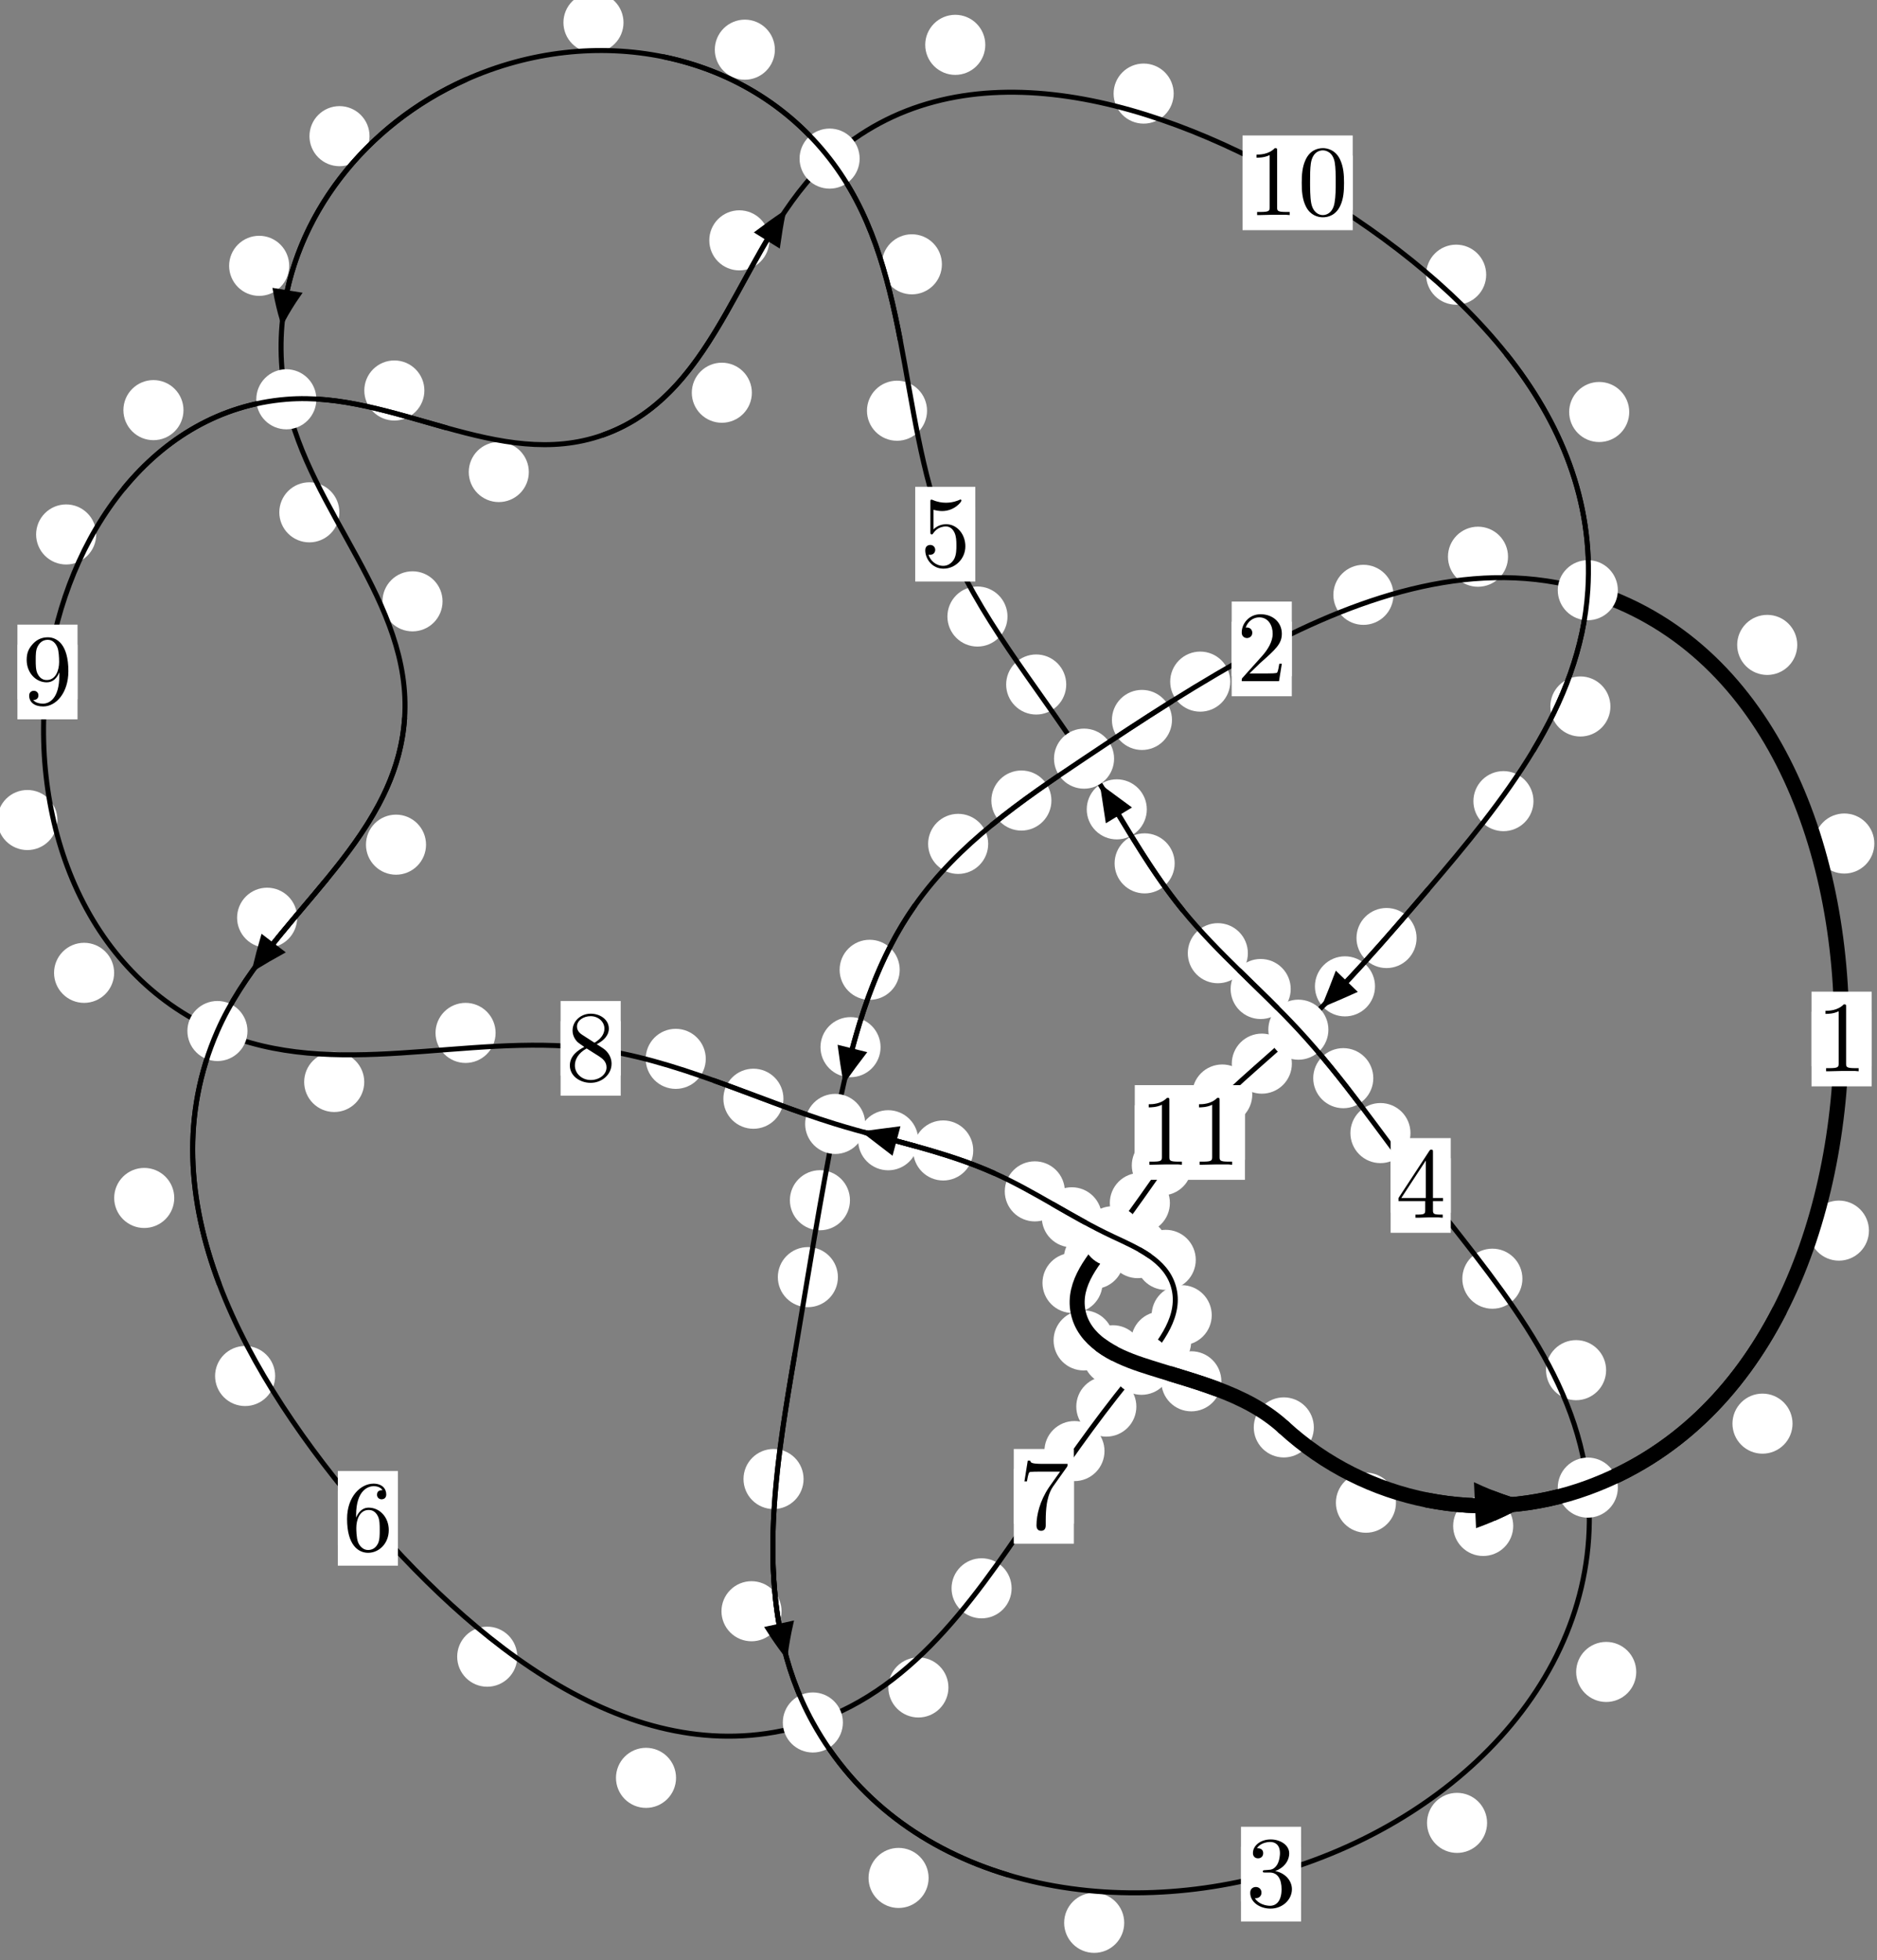<?xml version="1.0"?>
<!-- Created by MetaPost 1.999 on 2021.07.06:0013 -->
<svg version="1.1" xmlns="http://www.w3.org/2000/svg" xmlns:xlink="http://www.w3.org/1999/xlink" width="186.777" height="195.03" viewBox="0 0 186.777 195.03">
<rect x="0" y="0" width="186.777" height="195.03" fill="#808080" stroke="none"/>
<!-- Original BoundingBox: -158.264435 -46.286362 28.512115 148.743759 -->
  <defs>
    <g transform="scale(0.01,0.01)" id="GLYPHcmr10_48">
      <path style="fill-rule: evenodd;" d="M460 -320C460 -400,455 -480,420 -554C374 -650,292 -666,250 -666C190 -666,117 -640,76 -547C44 -478,39 -400,39 -320C39 -245,43 -155,84 -79C127 2,200 22,249 22C303 22,379 1,423 -94C455 -163,460 -241,460 -320M249 -0C210 -0,151 -25,133 -121C122 -181,122 -273,122 -332C122 -396,122 -462,130 -516C149 -635,224 -644,249 -644C282 -644,348 -626,367 -527C377 -471,377 -395,377 -332C377 -257,377 -189,366 -125C351 -30,294 -0,249 -0"></path>
    </g>
    <g transform="scale(0.01,0.01)" id="GLYPHcmr10_49">
      <path style="fill-rule: evenodd;" d="M294 -640C294 -664,294 -666,271 -666C209 -602,121 -602,89 -602L89 -571C109 -571,168 -571,220 -597L220 -79C220 -43,217 -31,127 -31L95 -31L95 -0L257 -0L130 -3L217 -3L257 -3L297 -3L384 -3L419 -0L419 -31L387 -31C297 -31,294 -42,294 -79"></path>
    </g>
    <g transform="scale(0.01,0.01)" id="GLYPHcmr10_50">
      <path style="fill-rule: evenodd;" d="M127 -77L233 -180C389 -318,449 -372,449 -472C449 -586,359 -666,237 -666C124 -666,50 -574,50 -485C50 -429,100 -429,103 -429C120 -429,155 -441,155 -482C155 -508,137 -534,102 -534C94 -534,92 -534,89 -533C112 -598,166 -635,224 -635C315 -635,358 -554,358 -472C358 -392,308 -313,253 -251L61 -37C50 -26,50 -24,50 -0L421 -0L449 -174L424 -174C419 -144,412 -100,402 -85C395 -77,329 -77,307 -77"></path>
    </g>
    <g transform="scale(0.01,0.01)" id="GLYPHcmr10_51">
      <path style="fill-rule: evenodd;" d="M290 -352C372 -379,430 -449,430 -528C430 -610,342 -666,246 -666C145 -666,69 -606,69 -530C69 -497,91 -478,120 -478C151 -478,171 -500,171 -529C171 -579,124 -579,109 -579C140 -628,206 -641,242 -641C283 -641,338 -619,338 -529C338 -517,336 -459,310 -415C280 -367,246 -364,221 -363C213 -362,189 -360,182 -360C174 -359,167 -358,167 -348C167 -337,174 -337,191 -337L235 -337C317 -337,354 -269,354 -171C354 -35,285 -6,241 -6C198 -6,123 -23,88 -82C123 -77,154 -99,154 -137C154 -173,127 -193,98 -193C74 -193,42 -179,42 -135C42 -44,135 22,244 22C366 22,457 -69,457 -171C457 -253,394 -331,290 -352"></path>
    </g>
    <g transform="scale(0.01,0.01)" id="GLYPHcmr10_52">
      <path style="fill-rule: evenodd;" d="M294 -165L294 -78C294 -42,292 -31,218 -31L197 -31L197 -0L332 -0L238 -3L290 -3L332 -3L374 -3L427 -3L468 -0L468 -31L447 -31C373 -31,371 -42,371 -78L371 -165L471 -165L471 -196L371 -196L371 -651C371 -671,371 -677,355 -677C346 -677,343 -677,335 -665L28 -196L28 -165M300 -196L56 -196L300 -569"></path>
    </g>
    <g transform="scale(0.01,0.01)" id="GLYPHcmr10_53">
      <path style="fill-rule: evenodd;" d="M449 -201C449 -320,367 -420,259 -420C211 -420,168 -404,132 -369L132 -564C152 -558,185 -551,217 -551C340 -551,410 -642,410 -655C410 -661,407 -666,400 -666C399 -666,397 -666,392 -663C372 -654,323 -634,256 -634C216 -634,170 -641,123 -662C115 -665,113 -665,111 -665C101 -665,101 -657,101 -641L101 -345C101 -327,101 -319,115 -319C122 -319,124 -322,128 -328C139 -344,176 -398,257 -398C309 -398,334 -352,342 -334C358 -297,360 -258,360 -208C360 -173,360 -113,336 -71C312 -32,275 -6,229 -6C156 -6,99 -59,82 -118C85 -117,88 -116,99 -116C132 -116,149 -141,149 -165C149 -189,132 -214,99 -214C85 -214,50 -207,50 -161C50 -75,119 22,231 22C347 22,449 -74,449 -201"></path>
    </g>
    <g transform="scale(0.01,0.01)" id="GLYPHcmr10_54">
      <path style="fill-rule: evenodd;" d="M132 -328L132 -352C132 -605,256 -641,307 -641C331 -641,373 -635,395 -601C380 -601,340 -601,340 -556C340 -525,364 -510,386 -510C402 -510,432 -519,432 -558C432 -618,388 -666,305 -666C177 -666,42 -537,42 -316C42 -49,158 22,251 22C362 22,457 -72,457 -204C457 -331,368 -427,257 -427C189 -427,152 -376,132 -328M251 -6C188 -6,158 -66,152 -81C134 -128,134 -208,134 -226C134 -304,166 -404,256 -404C272 -404,318 -404,349 -342C367 -305,367 -254,367 -205C367 -157,367 -107,350 -71C320 -11,274 -6,251 -6"></path>
    </g>
    <g transform="scale(0.01,0.01)" id="GLYPHcmr10_55">
      <path style="fill-rule: evenodd;" d="M476 -609C485 -621,485 -623,485 -644L242 -644C120 -644,118 -657,114 -676L89 -676L56 -470L81 -470C84 -486,93 -549,106 -561C113 -567,191 -567,204 -567L411 -567C400 -551,321 -442,299 -409C209 -274,176 -135,176 -33C176 -23,176 22,222 22C268 22,268 -23,268 -33L268 -84C268 -139,271 -194,279 -248C283 -271,297 -357,341 -419"></path>
    </g>
    <g transform="scale(0.01,0.01)" id="GLYPHcmr10_56">
      <path style="fill-rule: evenodd;" d="M163 -457C117 -487,113 -521,113 -538C113 -599,178 -641,249 -641C322 -641,386 -589,386 -517C386 -460,347 -412,287 -377M309 -362C381 -399,430 -451,430 -517C430 -609,341 -666,250 -666C150 -666,69 -592,69 -499C69 -481,71 -436,113 -389C124 -377,161 -352,186 -335C128 -306,42 -250,42 -151C42 -45,144 22,249 22C362 22,457 -61,457 -168C457 -204,446 -249,408 -291C389 -312,373 -322,309 -362M209 -320L332 -242C360 -223,407 -193,407 -132C407 -58,332 -6,250 -6C164 -6,92 -68,92 -151C92 -209,124 -273,209 -320"></path>
    </g>
    <g transform="scale(0.01,0.01)" id="GLYPHcmr10_57">
      <path style="fill-rule: evenodd;" d="M367 -318L367 -286C367 -52,263 -6,205 -6C188 -6,134 -8,107 -42C151 -42,159 -71,159 -88C159 -119,135 -134,113 -134C97 -134,67 -125,67 -86C67 -19,121 22,206 22C335 22,457 -114,457 -329C457 -598,342 -666,253 -666C198 -666,149 -648,106 -603C65 -558,42 -516,42 -441C42 -316,130 -218,242 -218C303 -218,344 -260,367 -318M243 -241C227 -241,181 -241,150 -304C132 -341,132 -391,132 -440C132 -494,132 -541,153 -578C180 -628,218 -641,253 -641C299 -641,332 -607,349 -562C361 -530,365 -467,365 -421C365 -338,331 -241,243 -241"></path>
    </g>
  </defs>
  <path d="M138.91 149.502C138.91 148.709,138.595 147.949,138.035 147.388C137.474 146.828,136.714 146.513,135.921 146.513C135.129 146.513,134.369 146.828,133.808 147.388C133.248 147.949,132.933 148.709,132.933 149.502C132.933 150.294,133.248 151.054,133.808 151.615C134.369 152.175,135.129 152.49,135.921 152.49C136.714 152.49,137.474 152.175,138.035 151.615C138.595 151.054,138.91 150.294,138.91 149.502Z" style="fill: rgb(100%,100%,100%);stroke: none;"></path>
  <path d="M130.738 142.009C130.738 141.216,130.423 140.456,129.863 139.896C129.302 139.335,128.542 139.02,127.749 139.02C126.957 139.02,126.197 139.335,125.636 139.896C125.076 140.456,124.761 141.216,124.761 142.009C124.761 142.802,125.076 143.562,125.636 144.122C126.197 144.683,126.957 144.998,127.749 144.998C128.542 144.998,129.302 144.683,129.863 144.122C130.423 143.562,130.738 142.802,130.738 142.009Z" style="fill: rgb(100%,100%,100%);stroke: none;"></path>
  <path d="M178.372 141.634C178.372 140.842,178.057 140.082,177.496 139.521C176.936 138.961,176.176 138.646,175.383 138.646C174.59 138.646,173.83 138.961,173.27 139.521C172.709 140.082,172.394 140.842,172.394 141.634C172.394 142.427,172.709 143.187,173.27 143.748C173.83 144.308,174.59 144.623,175.383 144.623C176.176 144.623,176.936 144.308,177.496 143.748C178.057 143.187,178.372 142.427,178.372 141.634Z" style="fill: rgb(100%,100%,100%);stroke: none;"></path>
  <path d="M150.578 151.812C150.578 151.02,150.263 150.259,149.702 149.699C149.142 149.139,148.382 148.824,147.589 148.824C146.796 148.824,146.036 149.139,145.476 149.699C144.915 150.259,144.6 151.02,144.6 151.812C144.6 152.605,144.915 153.365,145.476 153.926C146.036 154.486,146.796 154.801,147.589 154.801C148.382 154.801,149.142 154.486,149.702 153.926C150.263 153.365,150.578 152.605,150.578 151.812Z" style="fill: rgb(100%,100%,100%);stroke: none;"></path>
  <path d="M186.512 83.919C186.512 83.127,186.197 82.366,185.637 81.806C185.076 81.245,184.316 80.931,183.523 80.931C182.731 80.931,181.971 81.245,181.41 81.806C180.85 82.366,180.535 83.127,180.535 83.919C180.535 84.712,180.85 85.472,181.41 86.033C181.971 86.593,182.731 86.908,183.523 86.908C184.316 86.908,185.076 86.593,185.637 86.033C186.197 85.472,186.512 84.712,186.512 83.919Z" style="fill: rgb(100%,100%,100%);stroke: none;"></path>
  <path d="M185.975 122.431C185.975 121.638,185.66 120.878,185.1 120.317C184.539 119.757,183.779 119.442,182.987 119.442C182.194 119.442,181.434 119.757,180.873 120.317C180.313 120.878,179.998 121.638,179.998 122.431C179.998 123.223,180.313 123.983,180.873 124.544C181.434 125.104,182.194 125.419,182.987 125.419C183.779 125.419,184.539 125.104,185.1 124.544C185.66 123.983,185.975 123.223,185.975 122.431Z" style="fill: rgb(100%,100%,100%);stroke: none;"></path>
  <path d="M150.061 55.387C150.061 54.594,149.746 53.834,149.186 53.273C148.625 52.713,147.865 52.398,147.072 52.398C146.28 52.398,145.52 52.713,144.959 53.273C144.399 53.834,144.084 54.594,144.084 55.387C144.084 56.179,144.399 56.94,144.959 57.5C145.52 58.061,146.28 58.375,147.072 58.375C147.865 58.375,148.625 58.061,149.186 57.5C149.746 56.94,150.061 56.179,150.061 55.387Z" style="fill: rgb(100%,100%,100%);stroke: none;"></path>
  <path d="M178.842 64.16C178.842 63.368,178.527 62.608,177.966 62.047C177.406 61.487,176.646 61.172,175.853 61.172C175.06 61.172,174.3 61.487,173.74 62.047C173.179 62.608,172.864 63.368,172.864 64.16C172.864 64.953,173.179 65.713,173.74 66.274C174.3 66.834,175.06 67.149,175.853 67.149C176.646 67.149,177.406 66.834,177.966 66.274C178.527 65.713,178.842 64.953,178.842 64.16Z" style="fill: rgb(100%,100%,100%);stroke: none;"></path>
  <path d="M122.422 67.813C122.422 67.021,122.107 66.26,121.546 65.7C120.986 65.139,120.226 64.825,119.433 64.825C118.64 64.825,117.88 65.139,117.32 65.7C116.759 66.26,116.444 67.021,116.444 67.813C116.444 68.606,116.759 69.366,117.32 69.927C117.88 70.487,118.64 70.802,119.433 70.802C120.226 70.802,120.986 70.487,121.546 69.927C122.107 69.366,122.422 68.606,122.422 67.813Z" style="fill: rgb(100%,100%,100%);stroke: none;"></path>
  <path d="M138.66 59.179C138.66 58.386,138.345 57.626,137.784 57.065C137.224 56.505,136.464 56.19,135.671 56.19C134.878 56.19,134.118 56.505,133.558 57.065C132.997 57.626,132.682 58.386,132.682 59.179C132.682 59.971,132.997 60.732,133.558 61.292C134.118 61.852,134.878 62.167,135.671 62.167C136.464 62.167,137.224 61.852,137.784 61.292C138.345 60.732,138.66 59.971,138.66 59.179Z" style="fill: rgb(100%,100%,100%);stroke: none;"></path>
  <path d="M104.625 79.644C104.625 78.851,104.31 78.091,103.75 77.531C103.189 76.97,102.429 76.655,101.636 76.655C100.844 76.655,100.084 76.97,99.523 77.531C98.963 78.091,98.648 78.851,98.648 79.644C98.648 80.437,98.963 81.197,99.523 81.757C100.084 82.318,100.844 82.633,101.636 82.633C102.429 82.633,103.189 82.318,103.75 81.757C104.31 81.197,104.625 80.437,104.625 79.644Z" style="fill: rgb(100%,100%,100%);stroke: none;"></path>
  <path d="M116.623 71.625C116.623 70.832,116.308 70.072,115.748 69.511C115.187 68.951,114.427 68.636,113.635 68.636C112.842 68.636,112.082 68.951,111.521 69.511C110.961 70.072,110.646 70.832,110.646 71.625C110.646 72.417,110.961 73.178,111.521 73.738C112.082 74.299,112.842 74.614,113.635 74.614C114.427 74.614,115.187 74.299,115.748 73.738C116.308 73.178,116.623 72.417,116.623 71.625Z" style="fill: rgb(100%,100%,100%);stroke: none;"></path>
  <path d="M89.528 96.484C89.528 95.691,89.213 94.931,88.652 94.37C88.092 93.81,87.332 93.495,86.539 93.495C85.746 93.495,84.986 93.81,84.426 94.37C83.865 94.931,83.55 95.691,83.55 96.484C83.55 97.276,83.865 98.036,84.426 98.597C84.986 99.157,85.746 99.472,86.539 99.472C87.332 99.472,88.092 99.157,88.652 98.597C89.213 98.036,89.528 97.276,89.528 96.484Z" style="fill: rgb(100%,100%,100%);stroke: none;"></path>
  <path d="M98.333 83.955C98.333 83.162,98.018 82.402,97.458 81.842C96.897 81.281,96.137 80.966,95.345 80.966C94.552 80.966,93.792 81.281,93.231 81.842C92.671 82.402,92.356 83.162,92.356 83.955C92.356 84.748,92.671 85.508,93.231 86.068C93.792 86.629,94.552 86.944,95.345 86.944C96.137 86.944,96.897 86.629,97.458 86.068C98.018 85.508,98.333 84.748,98.333 83.955Z" style="fill: rgb(100%,100%,100%);stroke: none;"></path>
  <path d="M84.579 119.408C84.579 118.616,84.264 117.856,83.703 117.295C83.143 116.735,82.383 116.42,81.59 116.42C80.797 116.42,80.037 116.735,79.477 117.295C78.916 117.856,78.601 118.616,78.601 119.408C78.601 120.201,78.916 120.961,79.477 121.522C80.037 122.082,80.797 122.397,81.59 122.397C82.383 122.397,83.143 122.082,83.703 121.522C84.264 120.961,84.579 120.201,84.579 119.408Z" style="fill: rgb(100%,100%,100%);stroke: none;"></path>
  <path d="M87.623 104.18C87.623 103.387,87.308 102.627,86.748 102.067C86.187 101.506,85.427 101.191,84.635 101.191C83.842 101.191,83.082 101.506,82.521 102.067C81.961 102.627,81.646 103.387,81.646 104.18C81.646 104.973,81.961 105.733,82.521 106.293C83.082 106.854,83.842 107.169,84.635 107.169C85.427 107.169,86.187 106.854,86.748 106.293C87.308 105.733,87.623 104.973,87.623 104.18Z" style="fill: rgb(100%,100%,100%);stroke: none;"></path>
  <path d="M79.962 147.144C79.962 146.351,79.648 145.591,79.087 145.031C78.527 144.47,77.766 144.155,76.974 144.155C76.181 144.155,75.421 144.47,74.86 145.031C74.3 145.591,73.985 146.351,73.985 147.144C73.985 147.937,74.3 148.697,74.86 149.257C75.421 149.818,76.181 150.133,76.974 150.133C77.766 150.133,78.527 149.818,79.087 149.257C79.648 148.697,79.962 147.937,79.962 147.144Z" style="fill: rgb(100%,100%,100%);stroke: none;"></path>
  <path d="M83.379 127.059C83.379 126.267,83.064 125.506,82.503 124.946C81.943 124.385,81.183 124.07,80.39 124.07C79.597 124.07,78.837 124.385,78.277 124.946C77.716 125.506,77.401 126.267,77.401 127.059C77.401 127.852,77.716 128.612,78.277 129.173C78.837 129.733,79.597 130.048,80.39 130.048C81.183 130.048,81.943 129.733,82.503 129.173C83.064 128.612,83.379 127.852,83.379 127.059Z" style="fill: rgb(100%,100%,100%);stroke: none;"></path>
  <path d="M92.404 186.83C92.404 186.038,92.089 185.278,91.529 184.717C90.968 184.157,90.208 183.842,89.415 183.842C88.623 183.842,87.862 184.157,87.302 184.717C86.741 185.278,86.427 186.038,86.427 186.83C86.427 187.623,86.741 188.383,87.302 188.944C87.862 189.504,88.623 189.819,89.415 189.819C90.208 189.819,90.968 189.504,91.529 188.944C92.089 188.383,92.404 187.623,92.404 186.83Z" style="fill: rgb(100%,100%,100%);stroke: none;"></path>
  <path d="M77.771 160.298C77.771 159.505,77.456 158.745,76.895 158.185C76.335 157.624,75.575 157.309,74.782 157.309C73.989 157.309,73.229 157.624,72.669 158.185C72.108 158.745,71.793 159.505,71.793 160.298C71.793 161.091,72.108 161.851,72.669 162.411C73.229 162.972,73.989 163.287,74.782 163.287C75.575 163.287,76.335 162.972,76.895 162.411C77.456 161.851,77.771 161.091,77.771 160.298Z" style="fill: rgb(100%,100%,100%);stroke: none;"></path>
  <path d="M147.977 181.354C147.977 180.561,147.662 179.801,147.102 179.24C146.541 178.68,145.781 178.365,144.988 178.365C144.196 178.365,143.436 178.68,142.875 179.24C142.315 179.801,142 180.561,142 181.354C142 182.146,142.315 182.906,142.875 183.467C143.436 184.027,144.196 184.342,144.988 184.342C145.781 184.342,146.541 184.027,147.102 183.467C147.662 182.906,147.977 182.146,147.977 181.354Z" style="fill: rgb(100%,100%,100%);stroke: none;"></path>
  <path d="M111.869 191.298C111.869 190.505,111.555 189.745,110.994 189.184C110.434 188.624,109.673 188.309,108.881 188.309C108.088 188.309,107.328 188.624,106.767 189.184C106.207 189.745,105.892 190.505,105.892 191.298C105.892 192.09,106.207 192.85,106.767 193.411C107.328 193.971,108.088 194.286,108.881 194.286C109.673 194.286,110.434 193.971,110.994 193.411C111.555 192.85,111.869 192.09,111.869 191.298Z" style="fill: rgb(100%,100%,100%);stroke: none;"></path>
  <path d="M159.822 136.314C159.822 135.521,159.507 134.761,158.946 134.201C158.386 133.64,157.626 133.325,156.833 133.325C156.04 133.325,155.28 133.64,154.72 134.201C154.159 134.761,153.844 135.521,153.844 136.314C153.844 137.107,154.159 137.867,154.72 138.427C155.28 138.988,156.04 139.303,156.833 139.303C157.626 139.303,158.386 138.988,158.946 138.427C159.507 137.867,159.822 137.107,159.822 136.314Z" style="fill: rgb(100%,100%,100%);stroke: none;"></path>
  <path d="M162.82 166.338C162.82 165.545,162.505 164.785,161.944 164.224C161.384 163.664,160.624 163.349,159.831 163.349C159.038 163.349,158.278 163.664,157.718 164.224C157.157 164.785,156.842 165.545,156.842 166.338C156.842 167.13,157.157 167.89,157.718 168.451C158.278 169.011,159.038 169.326,159.831 169.326C160.624 169.326,161.384 169.011,161.944 168.451C162.505 167.89,162.82 167.13,162.82 166.338Z" style="fill: rgb(100%,100%,100%);stroke: none;"></path>
  <path d="M140.354 112.727C140.354 111.934,140.039 111.174,139.479 110.614C138.918 110.053,138.158 109.738,137.365 109.738C136.573 109.738,135.812 110.053,135.252 110.614C134.691 111.174,134.377 111.934,134.377 112.727C134.377 113.52,134.691 114.28,135.252 114.84C135.812 115.401,136.573 115.716,137.365 115.716C138.158 115.716,138.918 115.401,139.479 114.84C140.039 114.28,140.354 113.52,140.354 112.727Z" style="fill: rgb(100%,100%,100%);stroke: none;"></path>
  <path d="M151.492 127.215C151.492 126.422,151.177 125.662,150.616 125.101C150.056 124.541,149.296 124.226,148.503 124.226C147.71 124.226,146.95 124.541,146.39 125.101C145.829 125.662,145.514 126.422,145.514 127.215C145.514 128.007,145.829 128.767,146.39 129.328C146.95 129.888,147.71 130.203,148.503 130.203C149.296 130.203,150.056 129.888,150.616 129.328C151.177 128.767,151.492 128.007,151.492 127.215Z" style="fill: rgb(100%,100%,100%);stroke: none;"></path>
  <path d="M128.436 98.394C128.436 97.601,128.121 96.841,127.56 96.28C127 95.72,126.24 95.405,125.447 95.405C124.654 95.405,123.894 95.72,123.334 96.28C122.773 96.841,122.458 97.601,122.458 98.394C122.458 99.186,122.773 99.946,123.334 100.507C123.894 101.067,124.654 101.382,125.447 101.382C126.24 101.382,127 101.067,127.56 100.507C128.121 99.946,128.436 99.186,128.436 98.394Z" style="fill: rgb(100%,100%,100%);stroke: none;"></path>
  <path d="M136.655 107.265C136.655 106.472,136.341 105.712,135.78 105.151C135.22 104.591,134.459 104.276,133.667 104.276C132.874 104.276,132.114 104.591,131.553 105.151C130.993 105.712,130.678 106.472,130.678 107.265C130.678 108.057,130.993 108.818,131.553 109.378C132.114 109.939,132.874 110.253,133.667 110.253C134.459 110.253,135.22 109.939,135.78 109.378C136.341 108.818,136.655 108.057,136.655 107.265Z" style="fill: rgb(100%,100%,100%);stroke: none;"></path>
  <path d="M116.889 85.894C116.889 85.101,116.574 84.341,116.014 83.781C115.453 83.22,114.693 82.905,113.901 82.905C113.108 82.905,112.348 83.22,111.787 83.781C111.227 84.341,110.912 85.101,110.912 85.894C110.912 86.687,111.227 87.447,111.787 88.007C112.348 88.568,113.108 88.883,113.901 88.883C114.693 88.883,115.453 88.568,116.014 88.007C116.574 87.447,116.889 86.687,116.889 85.894Z" style="fill: rgb(100%,100%,100%);stroke: none;"></path>
  <path d="M124.173 94.831C124.173 94.038,123.858 93.278,123.297 92.718C122.737 92.157,121.977 91.842,121.184 91.842C120.391 91.842,119.631 92.157,119.071 92.718C118.51 93.278,118.195 94.038,118.195 94.831C118.195 95.624,118.51 96.384,119.071 96.944C119.631 97.505,120.391 97.82,121.184 97.82C121.977 97.82,122.737 97.505,123.297 96.944C123.858 96.384,124.173 95.624,124.173 94.831Z" style="fill: rgb(100%,100%,100%);stroke: none;"></path>
  <path d="M106.099 68.099C106.099 67.307,105.784 66.546,105.223 65.986C104.663 65.425,103.903 65.11,103.11 65.11C102.317 65.11,101.557 65.425,100.997 65.986C100.436 66.546,100.121 67.307,100.121 68.099C100.121 68.892,100.436 69.652,100.997 70.213C101.557 70.773,102.317 71.088,103.11 71.088C103.903 71.088,104.663 70.773,105.223 70.213C105.784 69.652,106.099 68.892,106.099 68.099Z" style="fill: rgb(100%,100%,100%);stroke: none;"></path>
  <path d="M114.117 80.521C114.117 79.728,113.802 78.968,113.242 78.408C112.681 77.847,111.921 77.532,111.129 77.532C110.336 77.532,109.576 77.847,109.015 78.408C108.455 78.968,108.14 79.728,108.14 80.521C108.14 81.314,108.455 82.074,109.015 82.634C109.576 83.195,110.336 83.51,111.129 83.51C111.921 83.51,112.681 83.195,113.242 82.634C113.802 82.074,114.117 81.314,114.117 80.521Z" style="fill: rgb(100%,100%,100%);stroke: none;"></path>
  <path d="M92.248 40.863C92.248 40.07,91.933 39.31,91.372 38.749C90.812 38.189,90.052 37.874,89.259 37.874C88.466 37.874,87.706 38.189,87.146 38.749C86.585 39.31,86.27 40.07,86.27 40.863C86.27 41.655,86.585 42.415,87.146 42.976C87.706 43.536,88.466 43.851,89.259 43.851C90.052 43.851,90.812 43.536,91.372 42.976C91.933 42.415,92.248 41.655,92.248 40.863Z" style="fill: rgb(100%,100%,100%);stroke: none;"></path>
  <path d="M100.254 61.337C100.254 60.545,99.939 59.785,99.378 59.224C98.818 58.664,98.058 58.349,97.265 58.349C96.472 58.349,95.712 58.664,95.152 59.224C94.591 59.785,94.276 60.545,94.276 61.337C94.276 62.13,94.591 62.89,95.152 63.451C95.712 64.011,96.472 64.326,97.265 64.326C98.058 64.326,98.818 64.011,99.378 63.451C99.939 62.89,100.254 62.13,100.254 61.337Z" style="fill: rgb(100%,100%,100%);stroke: none;"></path>
  <path d="M77.107 4.943C77.107 4.15,76.792 3.39,76.232 2.83C75.672 2.269,74.911 1.954,74.119 1.954C73.326 1.954,72.566 2.269,72.005 2.83C71.445 3.39,71.13 4.15,71.13 4.943C71.13 5.736,71.445 6.496,72.005 7.056C72.566 7.617,73.326 7.932,74.119 7.932C74.911 7.932,75.672 7.617,76.232 7.056C76.792 6.496,77.107 5.736,77.107 4.943Z" style="fill: rgb(100%,100%,100%);stroke: none;"></path>
  <path d="M93.727 26.296C93.727 25.504,93.412 24.744,92.852 24.183C92.291 23.623,91.531 23.308,90.739 23.308C89.946 23.308,89.186 23.623,88.625 24.183C88.065 24.744,87.75 25.504,87.75 26.296C87.75 27.089,88.065 27.849,88.625 28.41C89.186 28.97,89.946 29.285,90.739 29.285C91.531 29.285,92.291 28.97,92.852 28.41C93.412 27.849,93.727 27.089,93.727 26.296Z" style="fill: rgb(100%,100%,100%);stroke: none;"></path>
  <path d="M36.772 13.547C36.772 12.755,36.457 11.994,35.897 11.434C35.336 10.874,34.576 10.559,33.784 10.559C32.991 10.559,32.231 10.874,31.67 11.434C31.11 11.994,30.795 12.755,30.795 13.547C30.795 14.34,31.11 15.1,31.67 15.661C32.231 16.221,32.991 16.536,33.784 16.536C34.576 16.536,35.336 16.221,35.897 15.661C36.457 15.1,36.772 14.34,36.772 13.547Z" style="fill: rgb(100%,100%,100%);stroke: none;"></path>
  <path d="M62.044 2.245C62.044 1.452,61.729 0.692,61.168 0.132C60.608 -0.429,59.848 -0.744,59.055 -0.744C58.262 -0.744,57.502 -0.429,56.942 0.132C56.381 0.692,56.066 1.452,56.066 2.245C56.066 3.038,56.381 3.798,56.942 4.358C57.502 4.919,58.262 5.234,59.055 5.234C59.848 5.234,60.608 4.919,61.168 4.358C61.729 3.798,62.044 3.038,62.044 2.245Z" style="fill: rgb(100%,100%,100%);stroke: none;"></path>
  <path d="M33.771 50.97C33.771 50.177,33.456 49.417,32.896 48.857C32.335 48.296,31.575 47.981,30.783 47.981C29.99 47.981,29.23 48.296,28.669 48.857C28.109 49.417,27.794 50.177,27.794 50.97C27.794 51.763,28.109 52.523,28.669 53.083C29.23 53.644,29.99 53.959,30.783 53.959C31.575 53.959,32.335 53.644,32.896 53.083C33.456 52.523,33.771 51.763,33.771 50.97Z" style="fill: rgb(100%,100%,100%);stroke: none;"></path>
  <path d="M28.778 26.447C28.778 25.654,28.463 24.894,27.902 24.333C27.342 23.773,26.582 23.458,25.789 23.458C24.996 23.458,24.236 23.773,23.676 24.333C23.115 24.894,22.8 25.654,22.8 26.447C22.8 27.239,23.115 28,23.676 28.56C24.236 29.121,24.996 29.436,25.789 29.436C26.582 29.436,27.342 29.121,27.902 28.56C28.463 28,28.778 27.239,28.778 26.447Z" style="fill: rgb(100%,100%,100%);stroke: none;"></path>
  <path d="M42.394 84.035C42.394 83.242,42.079 82.482,41.519 81.921C40.958 81.361,40.198 81.046,39.406 81.046C38.613 81.046,37.853 81.361,37.292 81.921C36.732 82.482,36.417 83.242,36.417 84.035C36.417 84.827,36.732 85.587,37.292 86.148C37.853 86.708,38.613 87.023,39.406 87.023C40.198 87.023,40.958 86.708,41.519 86.148C42.079 85.587,42.394 84.827,42.394 84.035Z" style="fill: rgb(100%,100%,100%);stroke: none;"></path>
  <path d="M44.037 59.826C44.037 59.033,43.722 58.273,43.162 57.713C42.601 57.152,41.841 56.837,41.048 56.837C40.256 56.837,39.495 57.152,38.935 57.713C38.375 58.273,38.06 59.033,38.06 59.826C38.06 60.619,38.375 61.379,38.935 61.939C39.495 62.5,40.256 62.815,41.048 62.815C41.841 62.815,42.601 62.5,43.162 61.939C43.722 61.379,44.037 60.619,44.037 59.826Z" style="fill: rgb(100%,100%,100%);stroke: none;"></path>
  <path d="M17.34 119.182C17.34 118.389,17.025 117.629,16.465 117.068C15.904 116.508,15.144 116.193,14.351 116.193C13.559 116.193,12.799 116.508,12.238 117.068C11.678 117.629,11.363 118.389,11.363 119.182C11.363 119.974,11.678 120.734,12.238 121.295C12.799 121.855,13.559 122.17,14.351 122.17C15.144 122.17,15.904 121.855,16.465 121.295C17.025 120.734,17.34 119.974,17.34 119.182Z" style="fill: rgb(100%,100%,100%);stroke: none;"></path>
  <path d="M29.57 91.303C29.57 90.51,29.255 89.75,28.695 89.19C28.134 88.629,27.374 88.314,26.581 88.314C25.789 88.314,25.028 88.629,24.468 89.19C23.908 89.75,23.593 90.51,23.593 91.303C23.593 92.096,23.908 92.856,24.468 93.416C25.028 93.977,25.789 94.292,26.581 94.292C27.374 94.292,28.134 93.977,28.695 93.416C29.255 92.856,29.57 92.096,29.57 91.303Z" style="fill: rgb(100%,100%,100%);stroke: none;"></path>
  <path d="M51.471 164.82C51.471 164.027,51.156 163.267,50.596 162.707C50.035 162.146,49.275 161.831,48.482 161.831C47.69 161.831,46.93 162.146,46.369 162.707C45.809 163.267,45.494 164.027,45.494 164.82C45.494 165.613,45.809 166.373,46.369 166.933C46.93 167.494,47.69 167.809,48.482 167.809C49.275 167.809,50.035 167.494,50.596 166.933C51.156 166.373,51.471 165.613,51.471 164.82Z" style="fill: rgb(100%,100%,100%);stroke: none;"></path>
  <path d="M27.38 136.895C27.38 136.103,27.066 135.343,26.505 134.782C25.945 134.222,25.184 133.907,24.392 133.907C23.599 133.907,22.839 134.222,22.278 134.782C21.718 135.343,21.403 136.103,21.403 136.895C21.403 137.688,21.718 138.448,22.278 139.009C22.839 139.569,23.599 139.884,24.392 139.884C25.184 139.884,25.945 139.569,26.505 139.009C27.066 138.448,27.38 137.688,27.38 136.895Z" style="fill: rgb(100%,100%,100%);stroke: none;"></path>
  <path d="M94.377 167.881C94.377 167.088,94.062 166.328,93.501 165.768C92.941 165.207,92.181 164.892,91.388 164.892C90.595 164.892,89.835 165.207,89.275 165.768C88.714 166.328,88.399 167.088,88.399 167.881C88.399 168.674,88.714 169.434,89.275 169.994C89.835 170.555,90.595 170.87,91.388 170.87C92.181 170.87,92.941 170.555,93.501 169.994C94.062 169.434,94.377 168.674,94.377 167.881Z" style="fill: rgb(100%,100%,100%);stroke: none;"></path>
  <path d="M67.272 176.874C67.272 176.082,66.957 175.322,66.397 174.761C65.836 174.201,65.076 173.886,64.283 173.886C63.491 173.886,62.731 174.201,62.17 174.761C61.61 175.322,61.295 176.082,61.295 176.874C61.295 177.667,61.61 178.427,62.17 178.988C62.731 179.548,63.491 179.863,64.283 179.863C65.076 179.863,65.836 179.548,66.397 178.988C66.957 178.427,67.272 177.667,67.272 176.874Z" style="fill: rgb(100%,100%,100%);stroke: none;"></path>
  <path d="M109.907 144.363C109.907 143.571,109.592 142.811,109.031 142.25C108.471 141.69,107.711 141.375,106.918 141.375C106.125 141.375,105.365 141.69,104.805 142.25C104.244 142.811,103.929 143.571,103.929 144.363C103.929 145.156,104.244 145.916,104.805 146.477C105.365 147.037,106.125 147.352,106.918 147.352C107.711 147.352,108.471 147.037,109.031 146.477C109.592 145.916,109.907 145.156,109.907 144.363Z" style="fill: rgb(100%,100%,100%);stroke: none;"></path>
  <path d="M100.664 158.017C100.664 157.224,100.35 156.464,99.789 155.904C99.229 155.343,98.468 155.028,97.676 155.028C96.883 155.028,96.123 155.343,95.562 155.904C95.002 156.464,94.687 157.224,94.687 158.017C94.687 158.81,95.002 159.57,95.562 160.13C96.123 160.691,96.883 161.006,97.676 161.006C98.468 161.006,99.229 160.691,99.789 160.13C100.35 159.57,100.664 158.81,100.664 158.017Z" style="fill: rgb(100%,100%,100%);stroke: none;"></path>
  <path d="M118.531 133.463C118.531 132.67,118.216 131.91,117.656 131.35C117.095 130.789,116.335 130.474,115.543 130.474C114.75 130.474,113.99 130.789,113.429 131.35C112.869 131.91,112.554 132.67,112.554 133.463C112.554 134.256,112.869 135.016,113.429 135.576C113.99 136.137,114.75 136.452,115.543 136.452C116.335 136.452,117.095 136.137,117.656 135.576C118.216 135.016,118.531 134.256,118.531 133.463Z" style="fill: rgb(100%,100%,100%);stroke: none;"></path>
  <path d="M113.077 139.938C113.077 139.146,112.762 138.385,112.201 137.825C111.641 137.264,110.881 136.949,110.088 136.949C109.295 136.949,108.535 137.264,107.975 137.825C107.414 138.385,107.099 139.146,107.099 139.938C107.099 140.731,107.414 141.491,107.975 142.052C108.535 142.612,109.295 142.927,110.088 142.927C110.881 142.927,111.641 142.612,112.201 142.052C112.762 141.491,113.077 140.731,113.077 139.938Z" style="fill: rgb(100%,100%,100%);stroke: none;"></path>
  <path d="M118.989 125.341C118.989 124.548,118.674 123.788,118.114 123.227C117.553 122.667,116.793 122.352,116.001 122.352C115.208 122.352,114.448 122.667,113.887 123.227C113.327 123.788,113.012 124.548,113.012 125.341C113.012 126.133,113.327 126.893,113.887 127.454C114.448 128.014,115.208 128.329,116.001 128.329C116.793 128.329,117.553 128.014,118.114 127.454C118.674 126.893,118.989 126.133,118.989 125.341Z" style="fill: rgb(100%,100%,100%);stroke: none;"></path>
  <path d="M120.578 130.846C120.578 130.053,120.263 129.293,119.702 128.733C119.142 128.172,118.382 127.857,117.589 127.857C116.796 127.857,116.036 128.172,115.476 128.733C114.915 129.293,114.6 130.053,114.6 130.846C114.6 131.639,114.915 132.399,115.476 132.959C116.036 133.52,116.796 133.835,117.589 133.835C118.382 133.835,119.142 133.52,119.702 132.959C120.263 132.399,120.578 131.639,120.578 130.846Z" style="fill: rgb(100%,100%,100%);stroke: none;"></path>
  <path d="M109.644 121.106C109.644 120.313,109.329 119.553,108.769 118.992C108.208 118.432,107.448 118.117,106.656 118.117C105.863 118.117,105.103 118.432,104.542 118.992C103.982 119.553,103.667 120.313,103.667 121.106C103.667 121.898,103.982 122.659,104.542 123.219C105.103 123.78,105.863 124.094,106.656 124.094C107.448 124.094,108.208 123.78,108.769 123.219C109.329 122.659,109.644 121.898,109.644 121.106Z" style="fill: rgb(100%,100%,100%);stroke: none;"></path>
  <path d="M116.191 124.172C116.191 123.379,115.876 122.619,115.316 122.059C114.755 121.498,113.995 121.183,113.202 121.183C112.41 121.183,111.649 121.498,111.089 122.059C110.529 122.619,110.214 123.379,110.214 124.172C110.214 124.965,110.529 125.725,111.089 126.285C111.649 126.846,112.41 127.161,113.202 127.161C113.995 127.161,114.755 126.846,115.316 126.285C115.876 125.725,116.191 124.965,116.191 124.172Z" style="fill: rgb(100%,100%,100%);stroke: none;"></path>
  <path d="M96.845 114.457C96.845 113.664,96.53 112.904,95.97 112.343C95.41 111.783,94.649 111.468,93.857 111.468C93.064 111.468,92.304 111.783,91.743 112.343C91.183 112.904,90.868 113.664,90.868 114.457C90.868 115.249,91.183 116.009,91.743 116.57C92.304 117.13,93.064 117.445,93.857 117.445C94.649 117.445,95.41 117.13,95.97 116.57C96.53 116.009,96.845 115.249,96.845 114.457Z" style="fill: rgb(100%,100%,100%);stroke: none;"></path>
  <path d="M105.961 118.526C105.961 117.734,105.646 116.973,105.086 116.413C104.525 115.852,103.765 115.537,102.972 115.537C102.18 115.537,101.419 115.852,100.859 116.413C100.299 116.973,99.984 117.734,99.984 118.526C99.984 119.319,100.299 120.079,100.859 120.64C101.419 121.2,102.18 121.515,102.972 121.515C103.765 121.515,104.525 121.2,105.086 120.64C105.646 120.079,105.961 119.319,105.961 118.526Z" style="fill: rgb(100%,100%,100%);stroke: none;"></path>
  <path d="M77.959 109.31C77.959 108.518,77.644 107.758,77.084 107.197C76.523 106.637,75.763 106.322,74.971 106.322C74.178 106.322,73.418 106.637,72.857 107.197C72.297 107.758,71.982 108.518,71.982 109.31C71.982 110.103,72.297 110.863,72.857 111.424C73.418 111.984,74.178 112.299,74.971 112.299C75.763 112.299,76.523 111.984,77.084 111.424C77.644 110.863,77.959 110.103,77.959 109.31Z" style="fill: rgb(100%,100%,100%);stroke: none;"></path>
  <path d="M91.371 113.44C91.371 112.647,91.056 111.887,90.495 111.327C89.935 110.766,89.175 110.451,88.382 110.451C87.589 110.451,86.829 110.766,86.269 111.327C85.708 111.887,85.393 112.647,85.393 113.44C85.393 114.233,85.708 114.993,86.269 115.553C86.829 116.114,87.589 116.429,88.382 116.429C89.175 116.429,89.935 116.114,90.495 115.553C91.056 114.993,91.371 114.233,91.371 113.44Z" style="fill: rgb(100%,100%,100%);stroke: none;"></path>
  <path d="M49.316 102.761C49.316 101.968,49.001 101.208,48.441 100.648C47.88 100.087,47.12 99.772,46.328 99.772C45.535 99.772,44.775 100.087,44.214 100.648C43.654 101.208,43.339 101.968,43.339 102.761C43.339 103.554,43.654 104.314,44.214 104.874C44.775 105.435,45.535 105.75,46.328 105.75C47.12 105.75,47.88 105.435,48.441 104.874C49.001 104.314,49.316 103.554,49.316 102.761Z" style="fill: rgb(100%,100%,100%);stroke: none;"></path>
  <path d="M70.23 105.342C70.23 104.55,69.915 103.79,69.355 103.229C68.794 102.669,68.034 102.354,67.242 102.354C66.449 102.354,65.689 102.669,65.128 103.229C64.568 103.79,64.253 104.55,64.253 105.342C64.253 106.135,64.568 106.895,65.128 107.456C65.689 108.016,66.449 108.331,67.242 108.331C68.034 108.331,68.794 108.016,69.355 107.456C69.915 106.895,70.23 106.135,70.23 105.342Z" style="fill: rgb(100%,100%,100%);stroke: none;"></path>
  <path d="M11.357 96.785C11.357 95.992,11.042 95.232,10.481 94.672C9.921 94.111,9.161 93.796,8.368 93.796C7.575 93.796,6.815 94.111,6.255 94.672C5.694 95.232,5.379 95.992,5.379 96.785C5.379 97.578,5.694 98.338,6.255 98.898C6.815 99.459,7.575 99.774,8.368 99.774C9.161 99.774,9.921 99.459,10.481 98.898C11.042 98.338,11.357 97.578,11.357 96.785Z" style="fill: rgb(100%,100%,100%);stroke: none;"></path>
  <path d="M36.246 107.643C36.246 106.851,35.931 106.09,35.37 105.53C34.81 104.969,34.05 104.654,33.257 104.654C32.464 104.654,31.704 104.969,31.144 105.53C30.583 106.09,30.268 106.851,30.268 107.643C30.268 108.436,30.583 109.196,31.144 109.757C31.704 110.317,32.464 110.632,33.257 110.632C34.05 110.632,34.81 110.317,35.37 109.757C35.931 109.196,36.246 108.436,36.246 107.643Z" style="fill: rgb(100%,100%,100%);stroke: none;"></path>
  <path d="M9.572 53.173C9.572 52.38,9.257 51.62,8.696 51.059C8.136 50.499,7.376 50.184,6.583 50.184C5.79 50.184,5.03 50.499,4.47 51.059C3.909 51.62,3.594 52.38,3.594 53.173C3.594 53.965,3.909 54.725,4.47 55.286C5.03 55.846,5.79 56.161,6.583 56.161C7.376 56.161,8.136 55.846,8.696 55.286C9.257 54.725,9.572 53.965,9.572 53.173Z" style="fill: rgb(100%,100%,100%);stroke: none;"></path>
  <path d="M5.713 81.583C5.713 80.79,5.398 80.03,4.838 79.469C4.277 78.909,3.517 78.594,2.724 78.594C1.932 78.594,1.171 78.909,0.611 79.469C0.051 80.03,-0.264 80.79,-0.264 81.583C-0.264 82.375,0.051 83.136,0.611 83.696C1.171 84.256,1.932 84.571,2.724 84.571C3.517 84.571,4.277 84.256,4.838 83.696C5.398 83.136,5.713 82.375,5.713 81.583Z" style="fill: rgb(100%,100%,100%);stroke: none;"></path>
  <path d="M42.229 38.849C42.229 38.056,41.914 37.296,41.354 36.736C40.793 36.175,40.033 35.86,39.24 35.86C38.448 35.86,37.688 36.175,37.127 36.736C36.567 37.296,36.252 38.056,36.252 38.849C36.252 39.642,36.567 40.402,37.127 40.962C37.688 41.523,38.448 41.838,39.24 41.838C40.033 41.838,40.793 41.523,41.354 40.962C41.914 40.402,42.229 39.642,42.229 38.849Z" style="fill: rgb(100%,100%,100%);stroke: none;"></path>
  <path d="M18.258 40.803C18.258 40.01,17.943 39.25,17.382 38.69C16.822 38.129,16.062 37.814,15.269 37.814C14.476 37.814,13.716 38.129,13.156 38.69C12.595 39.25,12.28 40.01,12.28 40.803C12.28 41.596,12.595 42.356,13.156 42.916C13.716 43.477,14.476 43.792,15.269 43.792C16.062 43.792,16.822 43.477,17.382 42.916C17.943 42.356,18.258 41.596,18.258 40.803Z" style="fill: rgb(100%,100%,100%);stroke: none;"></path>
  <path d="M74.817 39.072C74.817 38.279,74.502 37.519,73.942 36.958C73.381 36.398,72.621 36.083,71.829 36.083C71.036 36.083,70.276 36.398,69.715 36.958C69.155 37.519,68.84 38.279,68.84 39.072C68.84 39.864,69.155 40.624,69.715 41.185C70.276 41.745,71.036 42.06,71.829 42.06C72.621 42.06,73.381 41.745,73.942 41.185C74.502 40.624,74.817 39.864,74.817 39.072Z" style="fill: rgb(100%,100%,100%);stroke: none;"></path>
  <path d="M52.622 46.963C52.622 46.17,52.307 45.41,51.747 44.849C51.186 44.289,50.426 43.974,49.634 43.974C48.841 43.974,48.081 44.289,47.52 44.849C46.96 45.41,46.645 46.17,46.645 46.963C46.645 47.755,46.96 48.516,47.52 49.076C48.081 49.637,48.841 49.951,49.634 49.951C50.426 49.951,51.186 49.637,51.747 49.076C52.307 48.516,52.622 47.755,52.622 46.963Z" style="fill: rgb(100%,100%,100%);stroke: none;"></path>
  <path d="M98.046 4.462C98.046 3.669,97.731 2.909,97.171 2.349C96.61 1.788,95.85 1.473,95.057 1.473C94.265 1.473,93.504 1.788,92.944 2.349C92.383 2.909,92.068 3.669,92.068 4.462C92.068 5.255,92.383 6.015,92.944 6.575C93.504 7.136,94.265 7.451,95.057 7.451C95.85 7.451,96.61 7.136,97.171 6.575C97.731 6.015,98.046 5.255,98.046 4.462Z" style="fill: rgb(100%,100%,100%);stroke: none;"></path>
  <path d="M76.557 23.912C76.557 23.119,76.242 22.359,75.682 21.798C75.122 21.238,74.361 20.923,73.569 20.923C72.776 20.923,72.016 21.238,71.455 21.798C70.895 22.359,70.58 23.119,70.58 23.912C70.58 24.704,70.895 25.464,71.455 26.025C72.016 26.585,72.776 26.9,73.569 26.9C74.361 26.9,75.122 26.585,75.682 26.025C76.242 25.464,76.557 24.704,76.557 23.912Z" style="fill: rgb(100%,100%,100%);stroke: none;"></path>
  <path d="M147.888 27.329C147.888 26.536,147.573 25.776,147.012 25.216C146.452 24.655,145.692 24.34,144.899 24.34C144.106 24.34,143.346 24.655,142.786 25.216C142.225 25.776,141.91 26.536,141.91 27.329C141.91 28.122,142.225 28.882,142.786 29.442C143.346 30.003,144.106 30.318,144.899 30.318C145.692 30.318,146.452 30.003,147.012 29.442C147.573 28.882,147.888 28.122,147.888 27.329Z" style="fill: rgb(100%,100%,100%);stroke: none;"></path>
  <path d="M116.791 9.311C116.791 8.518,116.476 7.758,115.915 7.197C115.355 6.637,114.595 6.322,113.802 6.322C113.009 6.322,112.249 6.637,111.689 7.197C111.128 7.758,110.813 8.518,110.813 9.311C110.813 10.103,111.128 10.863,111.689 11.424C112.249 11.984,113.009 12.299,113.802 12.299C114.595 12.299,115.355 11.984,115.915 11.424C116.476 10.863,116.791 10.103,116.791 9.311Z" style="fill: rgb(100%,100%,100%);stroke: none;"></path>
  <path d="M160.249 70.286C160.249 69.493,159.934 68.733,159.374 68.173C158.813 67.612,158.053 67.297,157.261 67.297C156.468 67.297,155.708 67.612,155.147 68.173C154.587 68.733,154.272 69.493,154.272 70.286C154.272 71.079,154.587 71.839,155.147 72.399C155.708 72.96,156.468 73.275,157.261 73.275C158.053 73.275,158.813 72.96,159.374 72.399C159.934 71.839,160.249 71.079,160.249 70.286Z" style="fill: rgb(100%,100%,100%);stroke: none;"></path>
  <path d="M162.122 40.989C162.122 40.196,161.807 39.436,161.247 38.876C160.686 38.315,159.926 38,159.133 38C158.341 38,157.58 38.315,157.02 38.876C156.459 39.436,156.145 40.196,156.145 40.989C156.145 41.782,156.459 42.542,157.02 43.102C157.58 43.663,158.341 43.978,159.133 43.978C159.926 43.978,160.686 43.663,161.247 43.102C161.807 42.542,162.122 41.782,162.122 40.989Z" style="fill: rgb(100%,100%,100%);stroke: none;"></path>
  <path d="M140.96 93.322C140.96 92.529,140.645 91.769,140.084 91.209C139.524 90.648,138.764 90.333,137.971 90.333C137.178 90.333,136.418 90.648,135.858 91.209C135.297 91.769,134.982 92.529,134.982 93.322C134.982 94.115,135.297 94.875,135.858 95.435C136.418 95.996,137.178 96.311,137.971 96.311C138.764 96.311,139.524 95.996,140.084 95.435C140.645 94.875,140.96 94.115,140.96 93.322Z" style="fill: rgb(100%,100%,100%);stroke: none;"></path>
  <path d="M152.594 79.704C152.594 78.911,152.279 78.151,151.719 77.59C151.158 77.03,150.398 76.715,149.606 76.715C148.813 76.715,148.053 77.03,147.492 77.59C146.932 78.151,146.617 78.911,146.617 79.704C146.617 80.496,146.932 81.257,147.492 81.817C148.053 82.378,148.813 82.692,149.606 82.692C150.398 82.692,151.158 82.378,151.719 81.817C152.279 81.257,152.594 80.496,152.594 79.704Z" style="fill: rgb(100%,100%,100%);stroke: none;"></path>
  <path d="M128.551 105.82C128.551 105.027,128.236 104.267,127.676 103.706C127.115 103.146,126.355 102.831,125.562 102.831C124.77 102.831,124.01 103.146,123.449 103.706C122.889 104.267,122.574 105.027,122.574 105.82C122.574 106.612,122.889 107.372,123.449 107.933C124.01 108.493,124.77 108.808,125.562 108.808C126.355 108.808,127.115 108.493,127.676 107.933C128.236 107.372,128.551 106.612,128.551 105.82Z" style="fill: rgb(100%,100%,100%);stroke: none;"></path>
  <path d="M136.825 98.13C136.825 97.337,136.51 96.577,135.949 96.017C135.389 95.456,134.628 95.141,133.836 95.141C133.043 95.141,132.283 95.456,131.722 96.017C131.162 96.577,130.847 97.337,130.847 98.13C130.847 98.923,131.162 99.683,131.722 100.243C132.283 100.804,133.043 101.119,133.836 101.119C134.628 101.119,135.389 100.804,135.949 100.243C136.51 99.683,136.825 98.923,136.825 98.13Z" style="fill: rgb(100%,100%,100%);stroke: none;"></path>
  <path d="M118.602 115.941C118.602 115.149,118.287 114.389,117.726 113.828C117.166 113.268,116.406 112.953,115.613 112.953C114.82 112.953,114.06 113.268,113.5 113.828C112.939 114.389,112.624 115.149,112.624 115.941C112.624 116.734,112.939 117.494,113.5 118.055C114.06 118.615,114.82 118.93,115.613 118.93C116.406 118.93,117.166 118.615,117.726 118.055C118.287 117.494,118.602 116.734,118.602 115.941Z" style="fill: rgb(100%,100%,100%);stroke: none;"></path>
  <path d="M124.611 108.889C124.611 108.097,124.296 107.336,123.736 106.776C123.175 106.215,122.415 105.901,121.623 105.901C120.83 105.901,120.07 106.215,119.509 106.776C118.949 107.336,118.634 108.097,118.634 108.889C118.634 109.682,118.949 110.442,119.509 111.003C120.07 111.563,120.83 111.878,121.623 111.878C122.415 111.878,123.175 111.563,123.736 111.003C124.296 110.442,124.611 109.682,124.611 108.889Z" style="fill: rgb(100%,100%,100%);stroke: none;"></path>
  <path d="M111.833 125.245C111.833 124.453,111.518 123.692,110.957 123.132C110.397 122.572,109.637 122.257,108.844 122.257C108.051 122.257,107.291 122.572,106.731 123.132C106.17 123.692,105.855 124.453,105.855 125.245C105.855 126.038,106.17 126.798,106.731 127.359C107.291 127.919,108.051 128.234,108.844 128.234C109.637 128.234,110.397 127.919,110.957 127.359C111.518 126.798,111.833 126.038,111.833 125.245Z" style="fill: rgb(100%,100%,100%);stroke: none;"></path>
  <path d="M116.414 119.678C116.414 118.885,116.099 118.125,115.539 117.564C114.978 117.004,114.218 116.689,113.425 116.689C112.633 116.689,111.873 117.004,111.312 117.564C110.752 118.125,110.437 118.885,110.437 119.678C110.437 120.47,110.752 121.23,111.312 121.791C111.873 122.351,112.633 122.666,113.425 122.666C114.218 122.666,114.978 122.351,115.539 121.791C116.099 121.23,116.414 120.47,116.414 119.678Z" style="fill: rgb(100%,100%,100%);stroke: none;"></path>
  <path d="M110.819 133.353C110.819 132.56,110.504 131.8,109.943 131.24C109.383 130.679,108.623 130.364,107.83 130.364C107.037 130.364,106.277 130.679,105.717 131.24C105.156 131.8,104.841 132.56,104.841 133.353C104.841 134.146,105.156 134.906,105.717 135.466C106.277 136.027,107.037 136.342,107.83 136.342C108.623 136.342,109.383 136.027,109.943 135.466C110.504 134.906,110.819 134.146,110.819 133.353Z" style="fill: rgb(100%,100%,100%);stroke: none;"></path>
  <path d="M109.712 127.638C109.712 126.845,109.397 126.085,108.837 125.525C108.276 124.964,107.516 124.649,106.724 124.649C105.931 124.649,105.171 124.964,104.61 125.525C104.05 126.085,103.735 126.845,103.735 127.638C103.735 128.431,104.05 129.191,104.61 129.751C105.171 130.312,105.931 130.627,106.724 130.627C107.516 130.627,108.276 130.312,108.837 129.751C109.397 129.191,109.712 128.431,109.712 127.638Z" style="fill: rgb(100%,100%,100%);stroke: none;"></path>
  <path d="M121.535 137.423C121.535 136.63,121.22 135.87,120.66 135.309C120.099 134.749,119.339 134.434,118.547 134.434C117.754 134.434,116.994 134.749,116.433 135.309C115.873 135.87,115.558 136.63,115.558 137.423C115.558 138.215,115.873 138.976,116.433 139.536C116.994 140.097,117.754 140.412,118.547 140.412C119.339 140.412,120.099 140.097,120.66 139.536C121.22 138.976,121.535 138.215,121.535 137.423Z" style="fill: rgb(100%,100%,100%);stroke: none;"></path>
  <path d="M113.731 134.832C113.731 134.039,113.416 133.279,112.855 132.719C112.295 132.158,111.535 131.843,110.742 131.843C109.949 131.843,109.189 132.158,108.629 132.719C108.068 133.279,107.753 134.039,107.753 134.832C107.753 135.625,108.068 136.385,108.629 136.945C109.189 137.506,109.949 137.821,110.742 137.821C111.535 137.821,112.295 137.506,112.855 136.945C113.416 136.385,113.731 135.625,113.731 134.832Z" style="fill: rgb(100%,100%,100%);stroke: none;"></path>
  <path d="M127.749 142.009C135.921 149.502,147.589 151.812,158 148C175.383 141.634,182.987 122.431,183.252 103.368C183.523 83.919,175.853 64.16,158 58.718C147.072 55.387,135.671 59.179,125.554 64.559C119.433 67.813,113.635 71.625,107.872 75.476C101.636 79.644,95.345 83.955,91.024 90.102C86.539 96.484,84.635 104.18,83.108 111.816C81.59 119.408,80.39 127.059,79.092 134.692C76.974 147.144,74.782 160.298,80.886 171.366C89.415 186.83,108.881 191.298,126.478 186.451C144.988 181.354,159.831 166.338,158 148C156.833 136.314,148.503 127.215,141.372 117.938C137.365 112.727,133.667 107.265,129.197 102.441C125.447 98.394,121.184 94.831,117.696 90.552C113.901 85.894,111.129 80.521,107.872 75.476C103.11 68.099,97.265 61.337,94.061 53.144C89.259 40.863,90.739 26.296,82.553 15.78C74.119 4.943,59.055 2.245,46.357 7.924C33.784 13.547,25.789 26.447,28.493 39.725C30.783 50.97,41.048 59.826,40.258 71.476C39.406 84.035,26.581 91.303,21.637 102.574C14.351 119.182,24.392 136.895,36.606 151.054C48.482 164.82,64.283 176.874,80.886 171.366C91.388 167.881,97.676 158.017,103.869 148.867C106.918 144.363,110.088 139.938,113.592 135.778C115.543 133.463,117.589 130.846,116.764 127.986C116.001 125.341,113.202 124.172,110.694 122.997C106.656 121.106,102.972 118.526,98.9 116.708C93.857 114.457,88.382 113.44,83.108 111.816C74.971 109.31,67.242 105.342,58.775 104.297C46.328 102.761,33.257 107.643,21.637 102.574C8.368 96.785,2.724 81.583,4.725 66.853C6.583 53.173,15.269 40.803,28.493 39.725C39.24 38.849,49.634 46.963,60.015 43.272C71.829 39.072,73.569 23.912,82.553 15.78C95.057 4.462,113.802 9.311,129.124 18.189C144.899 27.329,159.133 40.989,158 58.718C157.261 70.286,149.606 79.704,142.083 88.509C137.971 93.322,133.836 98.13,129.197 102.441C125.562 105.82,121.623 108.889,118.402 112.669C115.613 115.941,113.425 119.678,110.694 122.997C108.844 125.245,106.724 127.638,107.273 130.474C107.83 133.353,110.742 134.832,113.592 135.778C118.547 137.423,123.885 138.466,127.749 142.009" style="stroke:rgb(0%,0%,0%); stroke-width: 0.498;stroke-linecap: round;stroke-linejoin: round;stroke-miterlimit: 10;fill: none;"></path>
  <path d="M127.749 142.009C135.921 149.502,147.589 151.812,158 148C175.383 141.634,182.987 122.431,183.252 103.368C183.523 83.919,175.853 64.16,158 58.718" style="stroke:rgb(0%,0%,0%); stroke-width: 1.494;stroke-linecap: round;stroke-linejoin: round;stroke-miterlimit: 10;fill: none;"></path>
  <path d="M110.694 122.997C108.844 125.245,106.724 127.638,107.273 130.474C107.83 133.353,110.742 134.832,113.592 135.778C118.547 137.423,123.885 138.466,127.749 142.009" style="stroke:rgb(0%,0%,0%); stroke-width: 1.494;stroke-linecap: round;stroke-linejoin: round;stroke-miterlimit: 10;fill: none;"></path>
  <path d="M160.989 148C160.989 147.207,160.674 146.447,160.113 145.887C159.553 145.326,158.793 145.011,158 145.011C157.207 145.011,156.447 145.326,155.887 145.887C155.326 146.447,155.011 147.207,155.011 148C155.011 148.793,155.326 149.553,155.887 150.113C156.447 150.674,157.207 150.989,158 150.989C158.793 150.989,159.553 150.674,160.113 150.113C160.674 149.553,160.989 148.793,160.989 148Z" style="fill: rgb(100%,100%,100%);stroke: none;"></path>
  <path d="M142.035 149.244C147.275 150.282,152.795 149.906,158 148C166.692 144.817,172.938 138.425,177.045 130.445" style="stroke:rgb(0%,0%,0%); stroke-width: 1.494;stroke-linecap: round;stroke-linejoin: round;stroke-miterlimit: 10;fill: none;"></path>
  <path d="M110.861 75.476C110.861 74.684,110.546 73.923,109.985 73.363C109.425 72.802,108.665 72.488,107.872 72.488C107.079 72.488,106.319 72.802,105.759 73.363C105.198 73.923,104.883 74.684,104.883 75.476C104.883 76.269,105.198 77.029,105.759 77.59C106.319 78.15,107.079 78.465,107.872 78.465C108.665 78.465,109.425 78.15,109.985 77.59C110.546 77.029,110.861 76.269,110.861 75.476Z" style="fill: rgb(100%,100%,100%);stroke: none;"></path>
  <path d="M116.579 69.794C113.644 71.635,110.753 73.551,107.872 75.476C104.754 77.56,101.622 79.68,98.73 82.047" style="stroke:rgb(0%,0%,0%); stroke-width: 0.498;stroke-linecap: round;stroke-linejoin: round;stroke-miterlimit: 10;fill: none;"></path>
  <path d="M83.875 171.366C83.875 170.573,83.56 169.813,82.999 169.252C82.439 168.692,81.679 168.377,80.886 168.377C80.093 168.377,79.333 168.692,78.773 169.252C78.212 169.813,77.897 170.573,77.897 171.366C77.897 172.158,78.212 172.918,78.773 173.479C79.333 174.039,80.093 174.354,80.886 174.354C81.679 174.354,82.439 174.039,82.999 173.479C83.56 172.918,83.875 172.158,83.875 171.366Z" style="fill: rgb(100%,100%,100%);stroke: none;"></path>
  <path d="M76.906 153.548C76.856 159.776,77.834 165.832,80.886 171.366C85.151 179.098,92.149 184.081,100.282 186.525" style="stroke:rgb(0%,0%,0%); stroke-width: 0.498;stroke-linecap: round;stroke-linejoin: round;stroke-miterlimit: 10;fill: none;"></path>
  <path d="M132.186 102.441C132.186 101.649,131.871 100.888,131.311 100.328C130.75 99.767,129.99 99.453,129.197 99.453C128.405 99.453,127.644 99.767,127.084 100.328C126.524 100.888,126.209 101.649,126.209 102.441C126.209 103.234,126.524 103.994,127.084 104.555C127.644 105.115,128.405 105.43,129.197 105.43C129.99 105.43,130.75 105.115,131.311 104.555C131.871 103.994,132.186 103.234,132.186 102.441Z" style="fill: rgb(100%,100%,100%);stroke: none;"></path>
  <path d="M135.458 110.044C133.474 107.424,131.432 104.853,129.197 102.441C127.322 100.417,125.319 98.515,123.348 96.583" style="stroke:rgb(0%,0%,0%); stroke-width: 0.498;stroke-linecap: round;stroke-linejoin: round;stroke-miterlimit: 10;fill: none;"></path>
  <path d="M85.542 15.78C85.542 14.987,85.227 14.227,84.666 13.666C84.106 13.106,83.346 12.791,82.553 12.791C81.76 12.791,81 13.106,80.44 13.666C79.879 14.227,79.564 14.987,79.564 15.78C79.564 16.572,79.879 17.332,80.44 17.893C81 18.453,81.76 18.768,82.553 18.768C83.346 18.768,84.106 18.453,84.666 17.893C85.227 17.332,85.542 16.572,85.542 15.78Z" style="fill: rgb(100%,100%,100%);stroke: none;"></path>
  <path d="M89.576 33.8C88.322 27.309,86.646 21.038,82.553 15.78C78.336 10.361,72.461 6.978,66.054 5.658" style="stroke:rgb(0%,0%,0%); stroke-width: 0.498;stroke-linecap: round;stroke-linejoin: round;stroke-miterlimit: 10;fill: none;"></path>
  <path d="M24.626 102.574C24.626 101.781,24.311 101.021,23.75 100.46C23.19 99.9,22.43 99.585,21.637 99.585C20.844 99.585,20.084 99.9,19.524 100.46C18.963 101.021,18.648 101.781,18.648 102.574C18.648 103.366,18.963 104.127,19.524 104.687C20.084 105.248,20.844 105.562,21.637 105.562C22.43 105.562,23.19 105.248,23.75 104.687C24.311 104.127,24.626 103.366,24.626 102.574Z" style="fill: rgb(100%,100%,100%);stroke: none;"></path>
  <path d="M32.482 87.508C28.551 92.304,24.109 96.938,21.637 102.574C17.994 110.878,18.683 119.458,21.809 127.732" style="stroke:rgb(0%,0%,0%); stroke-width: 0.498;stroke-linecap: round;stroke-linejoin: round;stroke-miterlimit: 10;fill: none;"></path>
  <path d="M116.581 135.778C116.581 134.986,116.266 134.225,115.706 133.665C115.145 133.104,114.385 132.79,113.592 132.79C112.8 132.79,112.039 133.104,111.479 133.665C110.919 134.225,110.604 134.986,110.604 135.778C110.604 136.571,110.919 137.331,111.479 137.892C112.039 138.452,112.8 138.767,113.592 138.767C114.385 138.767,115.145 138.452,115.706 137.892C116.266 137.331,116.581 136.571,116.581 135.778Z" style="fill: rgb(100%,100%,100%);stroke: none;"></path>
  <path d="M109.573 133.851C110.727 134.699,112.167 135.305,113.592 135.778C116.069 136.601,118.643 137.273,121.08 138.182" style="stroke:rgb(0%,0%,0%); stroke-width: 1.494;stroke-linecap: round;stroke-linejoin: round;stroke-miterlimit: 10;fill: none;"></path>
  <path d="M86.097 111.816C86.097 111.023,85.782 110.263,85.221 109.703C84.661 109.142,83.901 108.827,83.108 108.827C82.315 108.827,81.555 109.142,80.995 109.703C80.434 110.263,80.119 111.023,80.119 111.816C80.119 112.609,80.434 113.369,80.995 113.929C81.555 114.49,82.315 114.805,83.108 114.805C83.901 114.805,84.661 114.49,85.221 113.929C85.782 113.369,86.097 112.609,86.097 111.816Z" style="fill: rgb(100%,100%,100%);stroke: none;"></path>
  <path d="M91.09 114.027C88.432 113.288,85.745 112.628,83.108 111.816C79.039 110.563,75.073 108.945,71.065 107.509" style="stroke:rgb(0%,0%,0%); stroke-width: 0.498;stroke-linecap: round;stroke-linejoin: round;stroke-miterlimit: 10;fill: none;"></path>
  <path d="M31.481 39.725C31.481 38.932,31.167 38.172,30.606 37.612C30.046 37.051,29.285 36.736,28.493 36.736C27.7 36.736,26.94 37.051,26.379 37.612C25.819 38.172,25.504 38.932,25.504 39.725C25.504 40.518,25.819 41.278,26.379 41.838C26.94 42.399,27.7 42.714,28.493 42.714C29.285 42.714,30.046 42.399,30.606 41.838C31.167 41.278,31.481 40.518,31.481 39.725Z" style="fill: rgb(100%,100%,100%);stroke: none;"></path>
  <path d="M12.347 48.563C16.403 43.626,21.881 40.264,28.493 39.725C33.867 39.287,39.152 41.096,44.391 42.554" style="stroke:rgb(0%,0%,0%); stroke-width: 0.498;stroke-linecap: round;stroke-linejoin: round;stroke-miterlimit: 10;fill: none;"></path>
  <path d="M160.989 58.718C160.989 57.925,160.674 57.165,160.113 56.605C159.553 56.044,158.793 55.729,158 55.729C157.207 55.729,156.447 56.044,155.887 56.605C155.326 57.165,155.011 57.925,155.011 58.718C155.011 59.511,155.326 60.271,155.887 60.831C156.447 61.392,157.207 61.707,158 61.707C158.793 61.707,159.553 61.392,160.113 60.831C160.674 60.271,160.989 59.511,160.989 58.718Z" style="fill: rgb(100%,100%,100%);stroke: none;"></path>
  <path d="M149.903 35.232C155.291 42.006,158.567 49.853,158 58.718C157.63 64.502,155.532 69.748,152.585 74.649" style="stroke:rgb(0%,0%,0%); stroke-width: 0.498;stroke-linecap: round;stroke-linejoin: round;stroke-miterlimit: 10;fill: none;"></path>
  <path d="M113.683 122.997C113.683 122.205,113.368 121.444,112.807 120.884C112.247 120.323,111.487 120.008,110.694 120.008C109.901 120.008,109.141 120.323,108.581 120.884C108.02 121.444,107.705 122.205,107.705 122.997C107.705 123.79,108.02 124.55,108.581 125.111C109.141 125.671,109.901 125.986,110.694 125.986C111.487 125.986,112.247 125.671,112.807 125.111C113.368 124.55,113.683 123.79,113.683 122.997Z" style="fill: rgb(100%,100%,100%);stroke: none;"></path>
  <path d="M114.383 124.94C113.275 124.171,111.948 123.585,110.694 122.997C108.675 122.051,106.744 120.934,104.81 119.825" style="stroke:rgb(0%,0%,0%); stroke-width: 0.498;stroke-linecap: round;stroke-linejoin: round;stroke-miterlimit: 10;fill: none;"></path>
  <path d="M127.749 142.009C134.287 148.003,143.062 150.681,151.641 149.56" style="stroke:rgb(0%,0%,0%); stroke-width: 0.498;stroke-linecap: round;stroke-linejoin: round;stroke-miterlimit: 10;fill: none;"></path>
  <path d="M147.113 151.681C148.672 151.106,150.187 150.398,151.641 149.56C150.021 149.124,148.449 148.554,146.939 147.858Z" style="stroke:rgb(0%,0%,0%); stroke-width: 0.498;fill: rgb(0%,0%,0%);"></path>
  <path d="M127.749 142.009C134.287 148.003,143.062 150.681,151.641 149.56" style="stroke:rgb(0%,0%,0%); stroke-width: 0.498;stroke-linecap: round;stroke-linejoin: round;stroke-miterlimit: 10;fill: none;"></path>
  <path d="M148.969 150.924C149.879 150.516,150.771 150.061,151.641 149.56C150.671 149.299,149.719 148.99,148.787 148.635Z" style="stroke:rgb(0%,0%,0%); stroke-width: 0.498;fill: rgb(0%,0%,0%);"></path>
  <path d="M91.024 90.102C87.436 95.207,85.5 101.154,84.087 107.238" style="stroke:rgb(0%,0%,0%); stroke-width: 0.498;stroke-linecap: round;stroke-linejoin: round;stroke-miterlimit: 10;fill: none;"></path>
  <path d="M83.642 104.272C83.773 105.262,83.923 106.251,84.087 107.238C84.669 106.424,85.262 105.619,85.87 104.826Z" style="stroke:rgb(0%,0%,0%); stroke-width: 0.498;fill: rgb(0%,0%,0%);"></path>
  <path d="M79.092 134.692C77.397 144.654,75.656 155.065,78.152 164.497" style="stroke:rgb(0%,0%,0%); stroke-width: 0.498;stroke-linecap: round;stroke-linejoin: round;stroke-miterlimit: 10;fill: none;"></path>
  <path d="M76.44 162.033C76.976 162.879,77.546 163.701,78.152 164.497C78.286 163.505,78.465 162.521,78.684 161.544Z" style="stroke:rgb(0%,0%,0%); stroke-width: 0.498;fill: rgb(0%,0%,0%);"></path>
  <path d="M117.696 90.552C114.66 86.826,112.278 82.642,109.78 78.534" style="stroke:rgb(0%,0%,0%); stroke-width: 0.498;stroke-linecap: round;stroke-linejoin: round;stroke-miterlimit: 10;fill: none;"></path>
  <path d="M112.195 80.313C111.391 79.72,110.587 79.125,109.78 78.534C109.933 79.522,110.08 80.512,110.23 81.5Z" style="stroke:rgb(0%,0%,0%); stroke-width: 0.498;fill: rgb(0%,0%,0%);"></path>
  <path d="M46.357 7.924C36.298 12.423,29.17 21.578,28.105 31.859" style="stroke:rgb(0%,0%,0%); stroke-width: 0.498;stroke-linecap: round;stroke-linejoin: round;stroke-miterlimit: 10;fill: none;"></path>
  <path d="M27.415 28.94C27.589 29.922,27.819 30.896,28.105 31.859C28.583 30.976,29.11 30.124,29.681 29.306Z" style="stroke:rgb(0%,0%,0%); stroke-width: 0.498;fill: rgb(0%,0%,0%);"></path>
  <path d="M40.258 71.476C39.576 81.523,31.232 88.184,25.39 96.217" style="stroke:rgb(0%,0%,0%); stroke-width: 0.498;stroke-linecap: round;stroke-linejoin: round;stroke-miterlimit: 10;fill: none;"></path>
  <path d="M26.164 93.319C25.885 94.282,25.623 95.248,25.39 96.217C26.24 95.697,27.109 95.199,27.987 94.715Z" style="stroke:rgb(0%,0%,0%); stroke-width: 0.498;fill: rgb(0%,0%,0%);"></path>
  <path d="M98.9 116.708C94.865 114.907,90.555 113.896,86.291 112.732" style="stroke:rgb(0%,0%,0%); stroke-width: 0.498;stroke-linecap: round;stroke-linejoin: round;stroke-miterlimit: 10;fill: none;"></path>
  <path d="M89.266 112.342C88.275 112.472,87.283 112.606,86.291 112.732C87.082 113.345,87.877 113.951,88.671 114.559Z" style="stroke:rgb(0%,0%,0%); stroke-width: 0.498;fill: rgb(0%,0%,0%);"></path>
  <path d="M60.015 43.272C69.466 39.912,72.47 29.537,77.893 21.358" style="stroke:rgb(0%,0%,0%); stroke-width: 0.498;stroke-linecap: round;stroke-linejoin: round;stroke-miterlimit: 10;fill: none;"></path>
  <path d="M77.404 24.318C77.543 23.324,77.702 22.335,77.893 21.358C77.067 21.914,76.256 22.5,75.454 23.105Z" style="stroke:rgb(0%,0%,0%); stroke-width: 0.498;fill: rgb(0%,0%,0%);"></path>
  <path d="M142.083 88.509C138.793 92.359,135.489 96.207,131.924 99.799" style="stroke:rgb(0%,0%,0%); stroke-width: 0.498;stroke-linecap: round;stroke-linejoin: round;stroke-miterlimit: 10;fill: none;"></path>
  <path d="M133.024 97.008C132.669 97.943,132.303 98.874,131.924 99.799C132.846 99.413,133.763 99.014,134.675 98.604Z" style="stroke:rgb(0%,0%,0%); stroke-width: 0.498;fill: rgb(0%,0%,0%);"></path>
  <path d="M180.262 106.079L186.243 106.079L186.243 98.658L180.262 98.658Z" style="fill: rgb(100%,100%,100%);stroke: none;"></path>
  <path d="M180.262 108.079L186.243 108.079L186.243 100.658L180.262 100.658Z" style="fill: rgb(100%,100%,100%);stroke: none;"></path>
  <g transform="translate(180.762 106.579)" style="fill: rgb(0%,0%,0%);">
    <use xlink:href="#GLYPHcmr10_49"></use>
  </g>
  <path d="M122.563 67.269L128.544 67.269L128.544 59.848L122.563 59.848Z" style="fill: rgb(100%,100%,100%);stroke: none;"></path>
  <path d="M122.563 69.269L128.544 69.269L128.544 61.848L122.563 61.848Z" style="fill: rgb(100%,100%,100%);stroke: none;"></path>
  <g transform="translate(123.063 67.769)" style="fill: rgb(0%,0%,0%);">
    <use xlink:href="#GLYPHcmr10_50"></use>
  </g>
  <path d="M123.487 189.162L129.469 189.162L129.469 181.741L123.487 181.741Z" style="fill: rgb(100%,100%,100%);stroke: none;"></path>
  <path d="M123.487 191.162L129.469 191.162L129.469 183.741L123.487 183.741Z" style="fill: rgb(100%,100%,100%);stroke: none;"></path>
  <g transform="translate(123.987 189.662)" style="fill: rgb(0%,0%,0%);">
    <use xlink:href="#GLYPHcmr10_51"></use>
  </g>
  <path d="M138.381 120.648L144.362 120.648L144.362 113.228L138.381 113.228Z" style="fill: rgb(100%,100%,100%);stroke: none;"></path>
  <path d="M138.381 122.648L144.362 122.648L144.362 115.228L138.381 115.228Z" style="fill: rgb(100%,100%,100%);stroke: none;"></path>
  <g transform="translate(138.881 121.148)" style="fill: rgb(0%,0%,0%);">
    <use xlink:href="#GLYPHcmr10_52"></use>
  </g>
  <path d="M91.071 55.855L97.052 55.855L97.052 48.434L91.071 48.434Z" style="fill: rgb(100%,100%,100%);stroke: none;"></path>
  <path d="M91.071 57.855L97.052 57.855L97.052 50.434L91.071 50.434Z" style="fill: rgb(100%,100%,100%);stroke: none;"></path>
  <g transform="translate(91.571 56.355)" style="fill: rgb(0%,0%,0%);">
    <use xlink:href="#GLYPHcmr10_53"></use>
  </g>
  <path d="M33.616 153.764L39.597 153.764L39.597 146.344L33.616 146.344Z" style="fill: rgb(100%,100%,100%);stroke: none;"></path>
  <path d="M33.616 155.764L39.597 155.764L39.597 148.344L33.616 148.344Z" style="fill: rgb(100%,100%,100%);stroke: none;"></path>
  <g transform="translate(34.116 154.264)" style="fill: rgb(0%,0%,0%);">
    <use xlink:href="#GLYPHcmr10_54"></use>
  </g>
  <path d="M100.879 151.578L106.86 151.578L106.86 144.157L100.879 144.157Z" style="fill: rgb(100%,100%,100%);stroke: none;"></path>
  <path d="M100.879 153.578L106.86 153.578L106.86 146.157L100.879 146.157Z" style="fill: rgb(100%,100%,100%);stroke: none;"></path>
  <g transform="translate(101.379 152.078)" style="fill: rgb(0%,0%,0%);">
    <use xlink:href="#GLYPHcmr10_55"></use>
  </g>
  <path d="M55.785 107.008L61.766 107.008L61.766 99.587L55.785 99.587Z" style="fill: rgb(100%,100%,100%);stroke: none;"></path>
  <path d="M55.785 109.008L61.766 109.008L61.766 101.587L55.785 101.587Z" style="fill: rgb(100%,100%,100%);stroke: none;"></path>
  <g transform="translate(56.285 107.508)" style="fill: rgb(0%,0%,0%);">
    <use xlink:href="#GLYPHcmr10_56"></use>
  </g>
  <path d="M1.734 69.564L7.716 69.564L7.716 62.143L1.734 62.143Z" style="fill: rgb(100%,100%,100%);stroke: none;"></path>
  <path d="M1.734 71.564L7.716 71.564L7.716 64.143L1.734 64.143Z" style="fill: rgb(100%,100%,100%);stroke: none;"></path>
  <g transform="translate(2.234 70.064)" style="fill: rgb(0%,0%,0%);">
    <use xlink:href="#GLYPHcmr10_57"></use>
  </g>
  <path d="M123.643 20.899L134.606 20.899L134.606 13.479L123.643 13.479Z" style="fill: rgb(100%,100%,100%);stroke: none;"></path>
  <path d="M123.643 22.899L134.606 22.899L134.606 15.479L123.643 15.479Z" style="fill: rgb(100%,100%,100%);stroke: none;"></path>
  <g transform="translate(124.143 21.399)" style="fill: rgb(0%,0%,0%);">
    <use xlink:href="#GLYPHcmr10_49"></use>
    <use xlink:href="#GLYPHcmr10_48" x="5"></use>
  </g>
  <path d="M112.92 115.379L123.883 115.379L123.883 107.959L112.92 107.959Z" style="fill: rgb(100%,100%,100%);stroke: none;"></path>
  <path d="M112.92 117.379L123.883 117.379L123.883 109.959L112.92 109.959Z" style="fill: rgb(100%,100%,100%);stroke: none;"></path>
  <g transform="translate(113.42 115.879)" style="fill: rgb(0%,0%,0%);">
    <use xlink:href="#GLYPHcmr10_49"></use>
    <use xlink:href="#GLYPHcmr10_49" x="5"></use>
  </g>
</svg>
